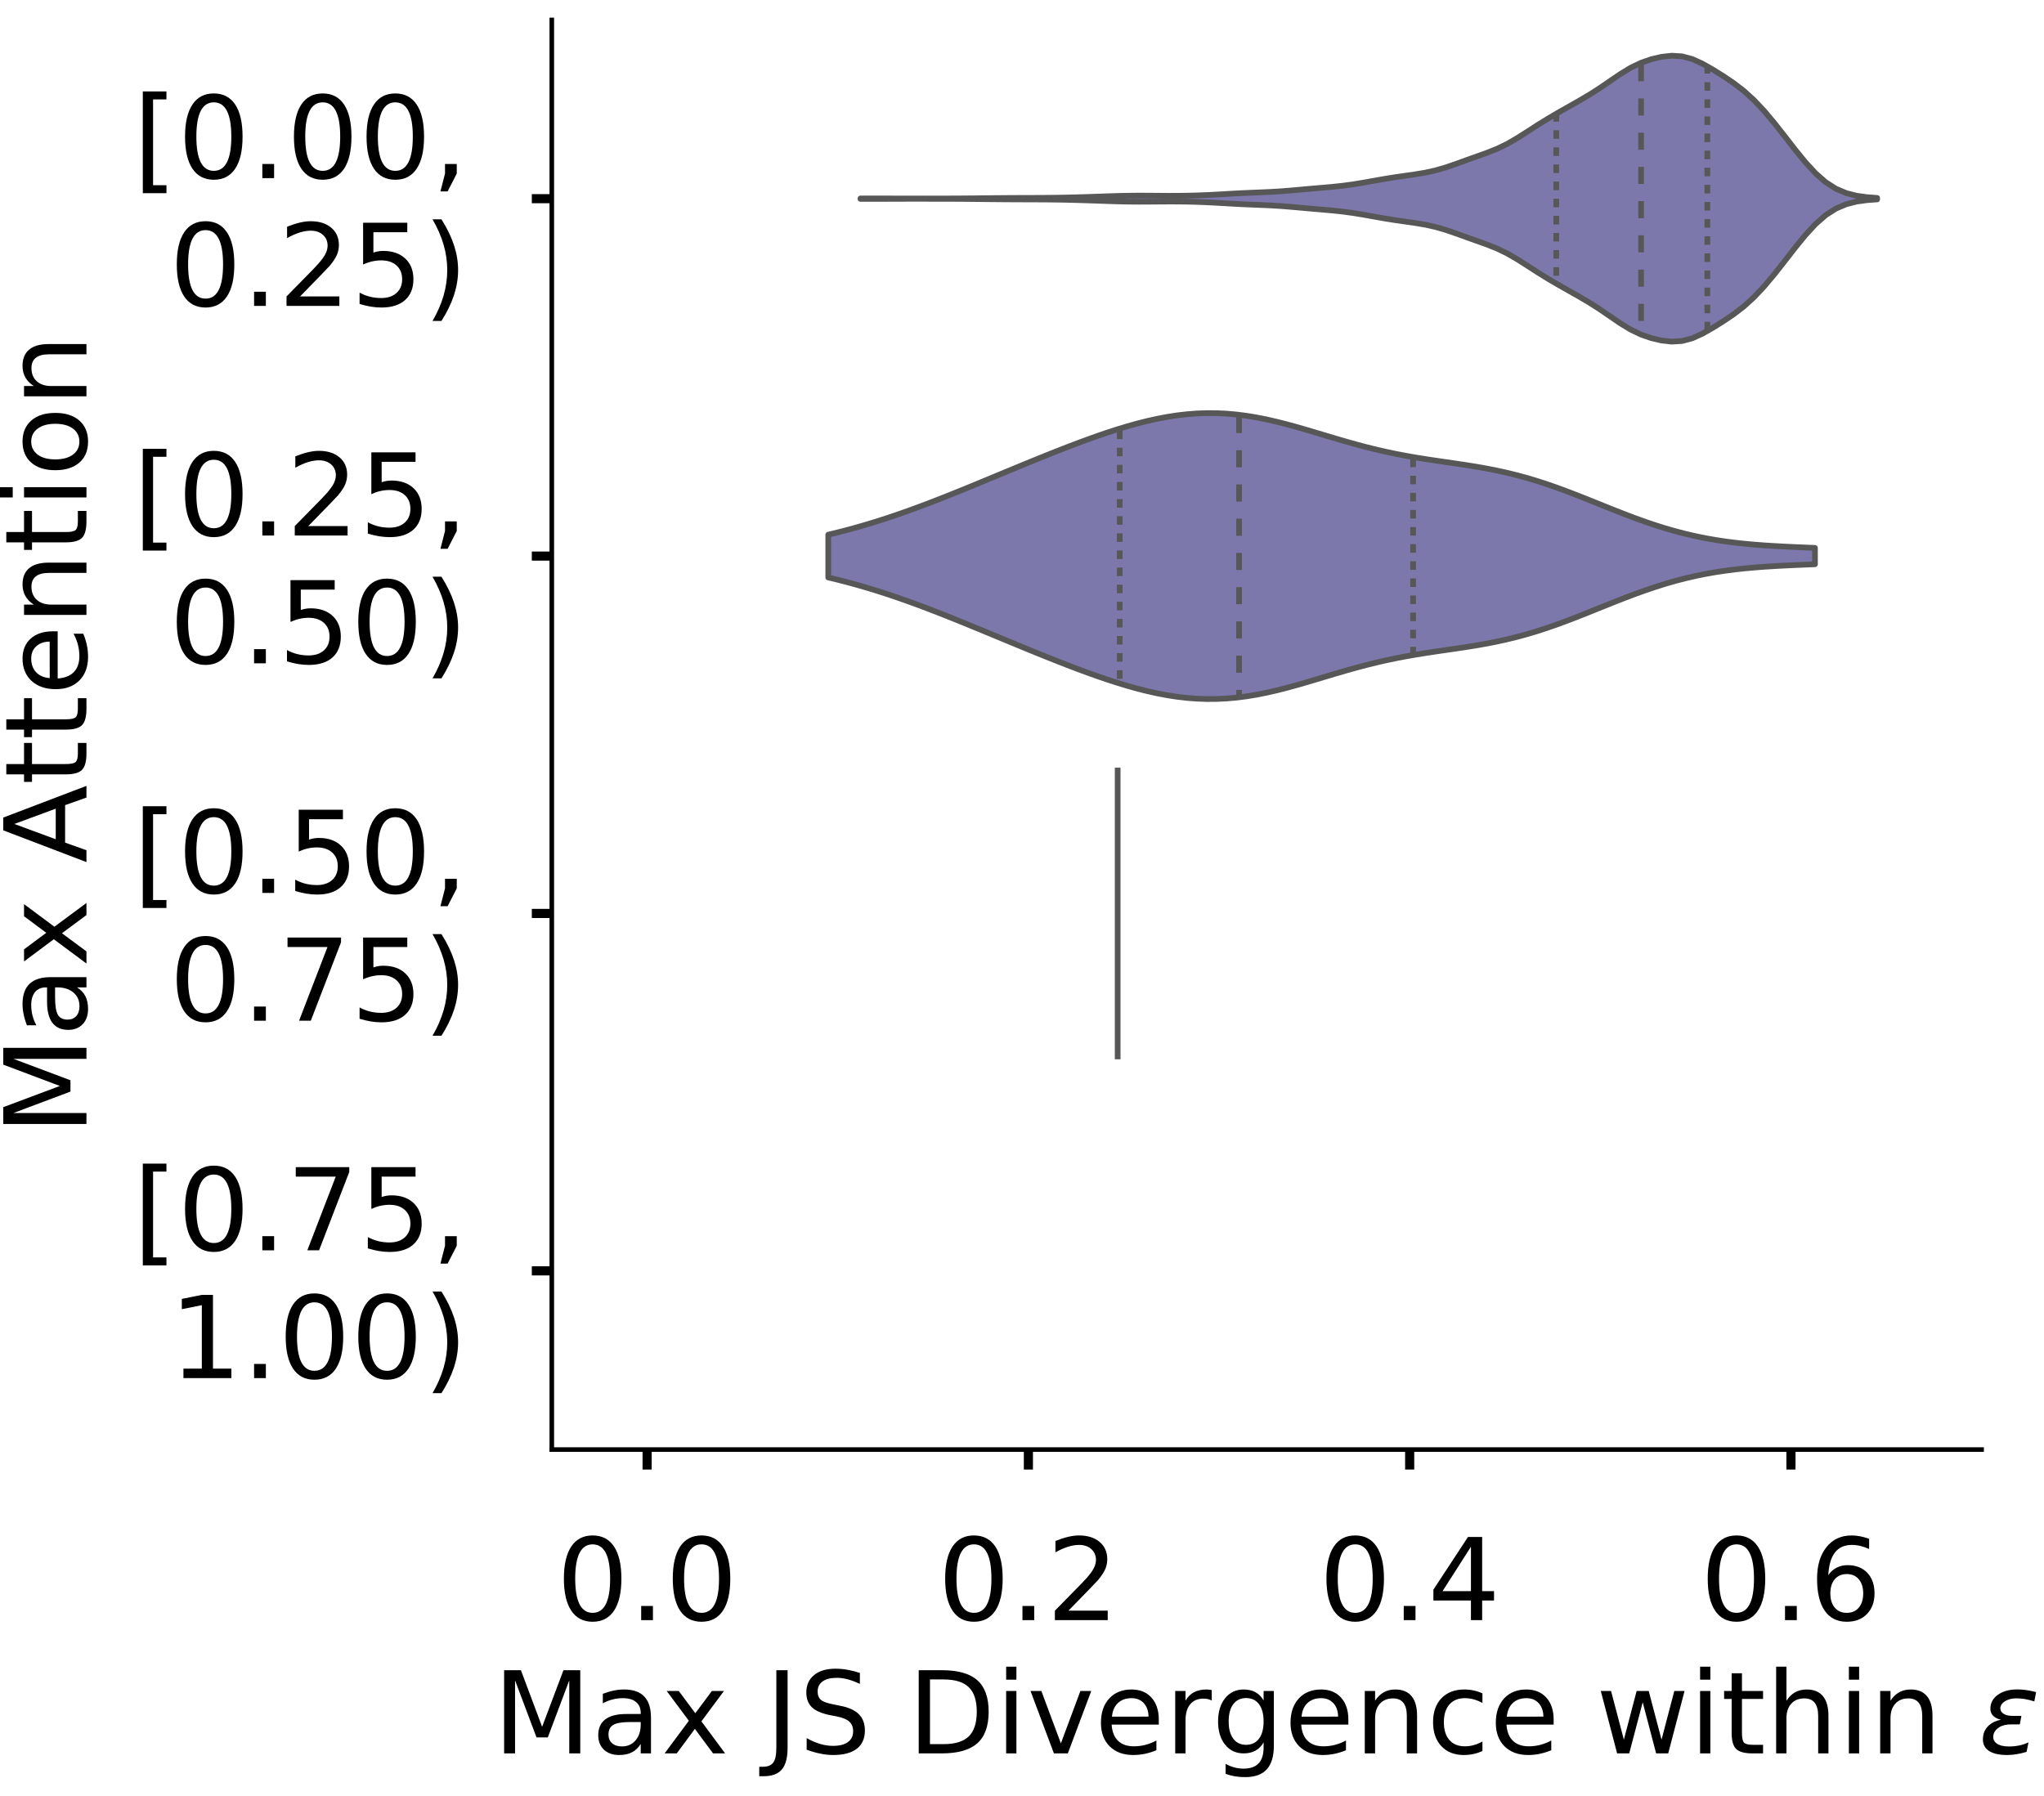 <?xml version="1.0" encoding="utf-8" standalone="no"?>
<!DOCTYPE svg PUBLIC "-//W3C//DTD SVG 1.1//EN"
  "http://www.w3.org/Graphics/SVG/1.1/DTD/svg11.dtd">
<!-- Created with matplotlib (https://matplotlib.org/) -->
<svg height="314.77pt" version="1.1" viewBox="0 0 358.206 314.77" width="358.206pt" xmlns="http://www.w3.org/2000/svg" xmlns:xlink="http://www.w3.org/1999/xlink">
 <defs>
  <style type="text/css">
*{stroke-linecap:butt;stroke-linejoin:round;}
  </style>
 </defs>
 <g id="figure_1">
  <g id="patch_1">
   <path d="M 0 314.77 
L 358.206 314.77 
L 358.206 0 
L 0 0 
z
" style="fill:#ffffff;"/>
  </g>
  <g id="axes_1">
   <g id="patch_2">
    <path d="M -265.23 254.07 
L -14.66 254.07 
L -14.66 3.5 
L -265.23 3.5 
z
" style="fill:#ffffff;"/>
   </g>
   <g id="patch_3">
    <path clip-path="url(#p9f59983fb3)" d="M -253.84 254.07 
L -248.146 254.07 
L -248.146 254.07 
L -253.84 254.07 
z
" style="fill:#7570b3;opacity:0.6;stroke:#000000;stroke-linejoin:miter;stroke-width:0.5;"/>
   </g>
   <g id="patch_4">
    <path clip-path="url(#p9f59983fb3)" d="M -248.146 254.07 
L -242.451 254.07 
L -242.451 254.07 
L -248.146 254.07 
z
" style="fill:#7570b3;opacity:0.6;stroke:#000000;stroke-linejoin:miter;stroke-width:0.5;"/>
   </g>
   <g id="patch_5">
    <path clip-path="url(#p9f59983fb3)" d="M -242.451 254.07 
L -236.756 254.07 
L -236.756 254.07 
L -242.451 254.07 
z
" style="fill:#7570b3;opacity:0.6;stroke:#000000;stroke-linejoin:miter;stroke-width:0.5;"/>
   </g>
   <g id="patch_6">
    <path clip-path="url(#p9f59983fb3)" d="M -236.756 254.07 
L -231.061 254.07 
L -231.061 254.07 
L -236.756 254.07 
z
" style="fill:#7570b3;opacity:0.6;stroke:#000000;stroke-linejoin:miter;stroke-width:0.5;"/>
   </g>
   <g id="patch_7">
    <path clip-path="url(#p9f59983fb3)" d="M -231.061 254.07 
L -225.367 254.07 
L -225.367 254.07 
L -231.061 254.07 
z
" style="fill:#7570b3;opacity:0.6;stroke:#000000;stroke-linejoin:miter;stroke-width:0.5;"/>
   </g>
   <g id="patch_8">
    <path clip-path="url(#p9f59983fb3)" d="M -225.367 254.07 
L -219.672 254.07 
L -219.672 253.686 
L -225.367 253.686 
z
" style="fill:#7570b3;opacity:0.6;stroke:#000000;stroke-linejoin:miter;stroke-width:0.5;"/>
   </g>
   <g id="patch_9">
    <path clip-path="url(#p9f59983fb3)" d="M -219.672 254.07 
L -213.977 254.07 
L -213.977 253.301 
L -219.672 253.301 
z
" style="fill:#7570b3;opacity:0.6;stroke:#000000;stroke-linejoin:miter;stroke-width:0.5;"/>
   </g>
   <g id="patch_10">
    <path clip-path="url(#p9f59983fb3)" d="M -213.977 254.07 
L -208.282 254.07 
L -208.282 254.07 
L -213.977 254.07 
z
" style="fill:#7570b3;opacity:0.6;stroke:#000000;stroke-linejoin:miter;stroke-width:0.5;"/>
   </g>
   <g id="patch_11">
    <path clip-path="url(#p9f59983fb3)" d="M -208.282 254.07 
L -202.588 254.07 
L -202.588 252.917 
L -208.282 252.917 
z
" style="fill:#7570b3;opacity:0.6;stroke:#000000;stroke-linejoin:miter;stroke-width:0.5;"/>
   </g>
   <g id="patch_12">
    <path clip-path="url(#p9f59983fb3)" d="M -202.588 254.07 
L -196.893 254.07 
L -196.893 253.301 
L -202.588 253.301 
z
" style="fill:#7570b3;opacity:0.6;stroke:#000000;stroke-linejoin:miter;stroke-width:0.5;"/>
   </g>
   <g id="patch_13">
    <path clip-path="url(#p9f59983fb3)" d="M -196.893 254.07 
L -191.198 254.07 
L -191.198 252.917 
L -196.893 252.917 
z
" style="fill:#7570b3;opacity:0.6;stroke:#000000;stroke-linejoin:miter;stroke-width:0.5;"/>
   </g>
   <g id="patch_14">
    <path clip-path="url(#p9f59983fb3)" d="M -191.198 254.07 
L -185.503 254.07 
L -185.503 251.764 
L -191.198 251.764 
z
" style="fill:#7570b3;opacity:0.6;stroke:#000000;stroke-linejoin:miter;stroke-width:0.5;"/>
   </g>
   <g id="patch_15">
    <path clip-path="url(#p9f59983fb3)" d="M -185.503 254.07 
L -179.808 254.07 
L -179.808 251.38 
L -185.503 251.38 
z
" style="fill:#7570b3;opacity:0.6;stroke:#000000;stroke-linejoin:miter;stroke-width:0.5;"/>
   </g>
   <g id="patch_16">
    <path clip-path="url(#p9f59983fb3)" d="M -179.808 254.07 
L -174.114 254.07 
L -174.114 250.611 
L -179.808 250.611 
z
" style="fill:#7570b3;opacity:0.6;stroke:#000000;stroke-linejoin:miter;stroke-width:0.5;"/>
   </g>
   <g id="patch_17">
    <path clip-path="url(#p9f59983fb3)" d="M -174.114 254.07 
L -168.419 254.07 
L -168.419 246 
L -174.114 246 
z
" style="fill:#7570b3;opacity:0.6;stroke:#000000;stroke-linejoin:miter;stroke-width:0.5;"/>
   </g>
   <g id="patch_18">
    <path clip-path="url(#p9f59983fb3)" d="M -168.419 254.07 
L -162.724 254.07 
L -162.724 249.074 
L -168.419 249.074 
z
" style="fill:#7570b3;opacity:0.6;stroke:#000000;stroke-linejoin:miter;stroke-width:0.5;"/>
   </g>
   <g id="patch_19">
    <path clip-path="url(#p9f59983fb3)" d="M -162.724 254.07 
L -157.029 254.07 
L -157.029 246.769 
L -162.724 246.769 
z
" style="fill:#7570b3;opacity:0.6;stroke:#000000;stroke-linejoin:miter;stroke-width:0.5;"/>
   </g>
   <g id="patch_20">
    <path clip-path="url(#p9f59983fb3)" d="M -157.029 254.07 
L -151.335 254.07 
L -151.335 243.31 
L -157.029 243.31 
z
" style="fill:#7570b3;opacity:0.6;stroke:#000000;stroke-linejoin:miter;stroke-width:0.5;"/>
   </g>
   <g id="patch_21">
    <path clip-path="url(#p9f59983fb3)" d="M -151.335 254.07 
L -145.64 254.07 
L -145.64 244.463 
L -151.335 244.463 
z
" style="fill:#7570b3;opacity:0.6;stroke:#000000;stroke-linejoin:miter;stroke-width:0.5;"/>
   </g>
   <g id="patch_22">
    <path clip-path="url(#p9f59983fb3)" d="M -145.64 254.07 
L -139.945 254.07 
L -139.945 237.546 
L -145.64 237.546 
z
" style="fill:#7570b3;opacity:0.6;stroke:#000000;stroke-linejoin:miter;stroke-width:0.5;"/>
   </g>
   <g id="patch_23">
    <path clip-path="url(#p9f59983fb3)" d="M -139.945 254.07 
L -134.25 254.07 
L -134.25 233.703 
L -139.945 233.703 
z
" style="fill:#7570b3;opacity:0.6;stroke:#000000;stroke-linejoin:miter;stroke-width:0.5;"/>
   </g>
   <g id="patch_24">
    <path clip-path="url(#p9f59983fb3)" d="M -134.25 254.07 
L -128.555 254.07 
L -128.555 227.555 
L -134.25 227.555 
z
" style="fill:#7570b3;opacity:0.6;stroke:#000000;stroke-linejoin:miter;stroke-width:0.5;"/>
   </g>
   <g id="patch_25">
    <path clip-path="url(#p9f59983fb3)" d="M -128.555 254.07 
L -122.861 254.07 
L -122.861 215.258 
L -128.555 215.258 
z
" style="fill:#7570b3;opacity:0.6;stroke:#000000;stroke-linejoin:miter;stroke-width:0.5;"/>
   </g>
   <g id="patch_26">
    <path clip-path="url(#p9f59983fb3)" d="M -122.861 254.07 
L -117.166 254.07 
L -117.166 214.105 
L -122.861 214.105 
z
" style="fill:#7570b3;opacity:0.6;stroke:#000000;stroke-linejoin:miter;stroke-width:0.5;"/>
   </g>
   <g id="patch_27">
    <path clip-path="url(#p9f59983fb3)" d="M -117.166 254.07 
L -111.471 254.07 
L -111.471 188.358 
L -117.166 188.358 
z
" style="fill:#7570b3;opacity:0.6;stroke:#000000;stroke-linejoin:miter;stroke-width:0.5;"/>
   </g>
   <g id="patch_28">
    <path clip-path="url(#p9f59983fb3)" d="M -111.471 254.07 
L -105.776 254.07 
L -105.776 174.524 
L -111.471 174.524 
z
" style="fill:#7570b3;opacity:0.6;stroke:#000000;stroke-linejoin:miter;stroke-width:0.5;"/>
   </g>
   <g id="patch_29">
    <path clip-path="url(#p9f59983fb3)" d="M -105.776 254.07 
L -100.082 254.07 
L -100.082 130.716 
L -105.776 130.716 
z
" style="fill:#7570b3;opacity:0.6;stroke:#000000;stroke-linejoin:miter;stroke-width:0.5;"/>
   </g>
   <g id="patch_30">
    <path clip-path="url(#p9f59983fb3)" d="M -100.082 254.07 
L -94.387 254.07 
L -94.387 105.354 
L -100.082 105.354 
z
" style="fill:#7570b3;opacity:0.6;stroke:#000000;stroke-linejoin:miter;stroke-width:0.5;"/>
   </g>
   <g id="patch_31">
    <path clip-path="url(#p9f59983fb3)" d="M -94.387 254.07 
L -88.692 254.07 
L -88.692 81.144 
L -94.387 81.144 
z
" style="fill:#7570b3;opacity:0.6;stroke:#000000;stroke-linejoin:miter;stroke-width:0.5;"/>
   </g>
   <g id="patch_32">
    <path clip-path="url(#p9f59983fb3)" d="M -88.692 254.07 
L -82.997 254.07 
L -82.997 26.576 
L -88.692 26.576 
z
" style="fill:#7570b3;opacity:0.6;stroke:#000000;stroke-linejoin:miter;stroke-width:0.5;"/>
   </g>
   <g id="patch_33">
    <path clip-path="url(#p9f59983fb3)" d="M -82.997 254.07 
L -77.302 254.07 
L -77.302 15.432 
L -82.997 15.432 
z
" style="fill:#7570b3;opacity:0.6;stroke:#000000;stroke-linejoin:miter;stroke-width:0.5;"/>
   </g>
   <g id="patch_34">
    <path clip-path="url(#p9f59983fb3)" d="M -77.302 254.07 
L -71.608 254.07 
L -71.608 16.969 
L -77.302 16.969 
z
" style="fill:#7570b3;opacity:0.6;stroke:#000000;stroke-linejoin:miter;stroke-width:0.5;"/>
   </g>
   <g id="patch_35">
    <path clip-path="url(#p9f59983fb3)" d="M -71.608 254.07 
L -65.913 254.07 
L -65.913 55.397 
L -71.608 55.397 
z
" style="fill:#7570b3;opacity:0.6;stroke:#000000;stroke-linejoin:miter;stroke-width:0.5;"/>
   </g>
   <g id="patch_36">
    <path clip-path="url(#p9f59983fb3)" d="M -65.913 254.07 
L -60.218 254.07 
L -60.218 104.969 
L -65.913 104.969 
z
" style="fill:#7570b3;opacity:0.6;stroke:#000000;stroke-linejoin:miter;stroke-width:0.5;"/>
   </g>
   <g id="patch_37">
    <path clip-path="url(#p9f59983fb3)" d="M -60.218 254.07 
L -54.523 254.07 
L -54.523 180.288 
L -60.218 180.288 
z
" style="fill:#7570b3;opacity:0.6;stroke:#000000;stroke-linejoin:miter;stroke-width:0.5;"/>
   </g>
   <g id="patch_38">
    <path clip-path="url(#p9f59983fb3)" d="M -54.523 254.07 
L -48.829 254.07 
L -48.829 244.079 
L -54.523 244.079 
z
" style="fill:#7570b3;opacity:0.6;stroke:#000000;stroke-linejoin:miter;stroke-width:0.5;"/>
   </g>
   <g id="patch_39">
    <path clip-path="url(#p9f59983fb3)" d="M -48.829 254.07 
L -43.134 254.07 
L -43.134 253.301 
L -48.829 253.301 
z
" style="fill:#7570b3;opacity:0.6;stroke:#000000;stroke-linejoin:miter;stroke-width:0.5;"/>
   </g>
   <g id="patch_40">
    <path clip-path="url(#p9f59983fb3)" d="M -43.134 254.07 
L -37.439 254.07 
L -37.439 254.07 
L -43.134 254.07 
z
" style="fill:#7570b3;opacity:0.6;stroke:#000000;stroke-linejoin:miter;stroke-width:0.5;"/>
   </g>
   <g id="patch_41">
    <path clip-path="url(#p9f59983fb3)" d="M -37.439 254.07 
L -31.744 254.07 
L -31.744 254.07 
L -37.439 254.07 
z
" style="fill:#7570b3;opacity:0.6;stroke:#000000;stroke-linejoin:miter;stroke-width:0.5;"/>
   </g>
   <g id="patch_42">
    <path clip-path="url(#p9f59983fb3)" d="M -31.744 254.07 
L -26.05 254.07 
L -26.05 254.07 
L -31.744 254.07 
z
" style="fill:#7570b3;opacity:0.6;stroke:#000000;stroke-linejoin:miter;stroke-width:0.5;"/>
   </g>
   <g id="matplotlib.axis_1">
    <g id="xtick_1">
     <g id="line2d_1">
      <defs>
       <path d="M 0 0 
L 0 3.5 
" id="mc7b56277b5" style="stroke:#000000;stroke-width:1.6;"/>
      </defs>
      <g/>
     </g>
     <g id="text_1">
      <!-- 0.0 -->
      <defs>
       <path d="M 31.781 66.406 
Q 24.172 66.406 20.328 58.906 
Q 16.5 51.422 16.5 36.375 
Q 16.5 21.391 20.328 13.891 
Q 24.172 6.391 31.781 6.391 
Q 39.453 6.391 43.281 13.891 
Q 47.125 21.391 47.125 36.375 
Q 47.125 51.422 43.281 58.906 
Q 39.453 66.406 31.781 66.406 
z
M 31.781 74.219 
Q 44.047 74.219 50.516 64.516 
Q 56.984 54.828 56.984 36.375 
Q 56.984 17.969 50.516 8.266 
Q 44.047 -1.422 31.781 -1.422 
Q 19.531 -1.422 13.062 8.266 
Q 6.594 17.969 6.594 36.375 
Q 6.594 54.828 13.062 64.516 
Q 19.531 74.219 31.781 74.219 
z
" id="DejaVuSans-48"/>
       <path d="M 10.688 12.406 
L 21 12.406 
L 21 0 
L 10.688 0 
z
" id="DejaVuSans-46"/>
      </defs>
      <g transform="translate(-269.744 283.967)scale(0.2 -0.2)">
       <use xlink:href="#DejaVuSans-48"/>
       <use x="63.623" xlink:href="#DejaVuSans-46"/>
       <use x="95.41" xlink:href="#DejaVuSans-48"/>
      </g>
     </g>
    </g>
    <g id="xtick_2">
     <g id="line2d_2">
      <g/>
     </g>
     <g id="text_2">
      <!-- 0.2 -->
      <defs>
       <path d="M 19.188 8.297 
L 53.609 8.297 
L 53.609 0 
L 7.328 0 
L 7.328 8.297 
Q 12.938 14.109 22.625 23.891 
Q 32.328 33.688 34.812 36.531 
Q 39.547 41.844 41.422 45.531 
Q 43.312 49.219 43.312 52.781 
Q 43.312 58.594 39.234 62.25 
Q 35.156 65.922 28.609 65.922 
Q 23.969 65.922 18.812 64.312 
Q 13.672 62.703 7.812 59.422 
L 7.812 69.391 
Q 13.766 71.781 18.938 73 
Q 24.125 74.219 28.422 74.219 
Q 39.75 74.219 46.484 68.547 
Q 53.219 62.891 53.219 53.422 
Q 53.219 48.922 51.531 44.891 
Q 49.859 40.875 45.406 35.406 
Q 44.188 33.984 37.641 27.219 
Q 31.109 20.453 19.188 8.297 
z
" id="DejaVuSans-50"/>
      </defs>
      <g transform="translate(-204.66 283.967)scale(0.2 -0.2)">
       <use xlink:href="#DejaVuSans-48"/>
       <use x="63.623" xlink:href="#DejaVuSans-46"/>
       <use x="95.41" xlink:href="#DejaVuSans-50"/>
      </g>
     </g>
    </g>
    <g id="xtick_3">
     <g id="line2d_3">
      <g/>
     </g>
     <g id="text_3">
      <!-- 0.4 -->
      <defs>
       <path d="M 37.797 64.312 
L 12.891 25.391 
L 37.797 25.391 
z
M 35.203 72.906 
L 47.609 72.906 
L 47.609 25.391 
L 58.016 25.391 
L 58.016 17.188 
L 47.609 17.188 
L 47.609 0 
L 37.797 0 
L 37.797 17.188 
L 4.891 17.188 
L 4.891 26.703 
z
" id="DejaVuSans-52"/>
      </defs>
      <g transform="translate(-139.577 283.967)scale(0.2 -0.2)">
       <use xlink:href="#DejaVuSans-48"/>
       <use x="63.623" xlink:href="#DejaVuSans-46"/>
       <use x="95.41" xlink:href="#DejaVuSans-52"/>
      </g>
     </g>
    </g>
    <g id="xtick_4">
     <g id="line2d_4">
      <g/>
     </g>
     <g id="text_4">
      <!-- 0.6 -->
      <defs>
       <path d="M 33.016 40.375 
Q 26.375 40.375 22.484 35.828 
Q 18.609 31.297 18.609 23.391 
Q 18.609 15.531 22.484 10.953 
Q 26.375 6.391 33.016 6.391 
Q 39.656 6.391 43.531 10.953 
Q 47.406 15.531 47.406 23.391 
Q 47.406 31.297 43.531 35.828 
Q 39.656 40.375 33.016 40.375 
z
M 52.594 71.297 
L 52.594 62.312 
Q 48.875 64.062 45.094 64.984 
Q 41.312 65.922 37.594 65.922 
Q 27.828 65.922 22.672 59.328 
Q 17.531 52.734 16.797 39.406 
Q 19.672 43.656 24.016 45.922 
Q 28.375 48.188 33.594 48.188 
Q 44.578 48.188 50.953 41.516 
Q 57.328 34.859 57.328 23.391 
Q 57.328 12.156 50.688 5.359 
Q 44.047 -1.422 33.016 -1.422 
Q 20.359 -1.422 13.672 8.266 
Q 6.984 17.969 6.984 36.375 
Q 6.984 53.656 15.188 63.938 
Q 23.391 74.219 37.203 74.219 
Q 40.922 74.219 44.703 73.484 
Q 48.484 72.75 52.594 71.297 
z
" id="DejaVuSans-54"/>
      </defs>
      <g transform="translate(-74.494 283.967)scale(0.2 -0.2)">
       <use xlink:href="#DejaVuSans-48"/>
       <use x="63.623" xlink:href="#DejaVuSans-46"/>
       <use x="95.41" xlink:href="#DejaVuSans-54"/>
      </g>
     </g>
    </g>
    <g id="text_5">
     <!--   -->
     <defs>
      <path id="DejaVuSans-32"/>
     </defs>
     <g transform="translate(-143.123 307.323)scale(0.2 -0.2)">
      <use xlink:href="#DejaVuSans-32"/>
     </g>
    </g>
   </g>
   <g id="matplotlib.axis_2">
    <g id="ytick_1">
     <g id="line2d_5">
      <defs>
       <path d="M 0 0 
L -3.5 0 
" id="mb6e042490d" style="stroke:#000000;stroke-width:1.6;"/>
      </defs>
      <g/>
     </g>
     <g id="text_6">
      <!-- 0.000 -->
      <g transform="translate(-337.186 261.668)scale(0.2 -0.2)">
       <use xlink:href="#DejaVuSans-48"/>
       <use x="63.623" xlink:href="#DejaVuSans-46"/>
       <use x="95.41" xlink:href="#DejaVuSans-48"/>
       <use x="159.033" xlink:href="#DejaVuSans-48"/>
       <use x="222.656" xlink:href="#DejaVuSans-48"/>
      </g>
     </g>
    </g>
    <g id="ytick_2">
     <g id="line2d_6">
      <g/>
     </g>
     <g id="text_7">
      <!-- 0.025 -->
      <defs>
       <path d="M 10.797 72.906 
L 49.516 72.906 
L 49.516 64.594 
L 19.828 64.594 
L 19.828 46.734 
Q 21.969 47.469 24.109 47.828 
Q 26.266 48.188 28.422 48.188 
Q 40.625 48.188 47.75 41.5 
Q 54.891 34.812 54.891 23.391 
Q 54.891 11.625 47.562 5.094 
Q 40.234 -1.422 26.906 -1.422 
Q 22.312 -1.422 17.547 -0.641 
Q 12.797 0.141 7.719 1.703 
L 7.719 11.625 
Q 12.109 9.234 16.797 8.062 
Q 21.484 6.891 26.703 6.891 
Q 35.156 6.891 40.078 11.328 
Q 45.016 15.766 45.016 23.391 
Q 45.016 31 40.078 35.438 
Q 35.156 39.891 26.703 39.891 
Q 22.75 39.891 18.812 39.016 
Q 14.891 38.141 10.797 36.281 
z
" id="DejaVuSans-53"/>
      </defs>
      <g transform="translate(-337.186 213.633)scale(0.2 -0.2)">
       <use xlink:href="#DejaVuSans-48"/>
       <use x="63.623" xlink:href="#DejaVuSans-46"/>
       <use x="95.41" xlink:href="#DejaVuSans-48"/>
       <use x="159.033" xlink:href="#DejaVuSans-50"/>
       <use x="222.656" xlink:href="#DejaVuSans-53"/>
      </g>
     </g>
    </g>
    <g id="ytick_3">
     <g id="line2d_7">
      <g/>
     </g>
     <g id="text_8">
      <!-- 0.050 -->
      <g transform="translate(-337.186 165.598)scale(0.2 -0.2)">
       <use xlink:href="#DejaVuSans-48"/>
       <use x="63.623" xlink:href="#DejaVuSans-46"/>
       <use x="95.41" xlink:href="#DejaVuSans-48"/>
       <use x="159.033" xlink:href="#DejaVuSans-53"/>
       <use x="222.656" xlink:href="#DejaVuSans-48"/>
      </g>
     </g>
    </g>
    <g id="ytick_4">
     <g id="line2d_8">
      <g/>
     </g>
     <g id="text_9">
      <!-- 0.075 -->
      <defs>
       <path d="M 8.203 72.906 
L 55.078 72.906 
L 55.078 68.703 
L 28.609 0 
L 18.312 0 
L 43.219 64.594 
L 8.203 64.594 
z
" id="DejaVuSans-55"/>
      </defs>
      <g transform="translate(-337.186 117.563)scale(0.2 -0.2)">
       <use xlink:href="#DejaVuSans-48"/>
       <use x="63.623" xlink:href="#DejaVuSans-46"/>
       <use x="95.41" xlink:href="#DejaVuSans-48"/>
       <use x="159.033" xlink:href="#DejaVuSans-55"/>
       <use x="222.656" xlink:href="#DejaVuSans-53"/>
      </g>
     </g>
    </g>
    <g id="ytick_5">
     <g id="line2d_9">
      <g/>
     </g>
     <g id="text_10">
      <!-- 0.100 -->
      <defs>
       <path d="M 12.406 8.297 
L 28.516 8.297 
L 28.516 63.922 
L 10.984 60.406 
L 10.984 69.391 
L 28.422 72.906 
L 38.281 72.906 
L 38.281 8.297 
L 54.391 8.297 
L 54.391 0 
L 12.406 0 
z
" id="DejaVuSans-49"/>
      </defs>
      <g transform="translate(-337.186 69.528)scale(0.2 -0.2)">
       <use xlink:href="#DejaVuSans-48"/>
       <use x="63.623" xlink:href="#DejaVuSans-46"/>
       <use x="95.41" xlink:href="#DejaVuSans-49"/>
       <use x="159.033" xlink:href="#DejaVuSans-48"/>
       <use x="222.656" xlink:href="#DejaVuSans-48"/>
      </g>
     </g>
    </g>
    <g id="ytick_6">
     <g id="line2d_10">
      <g/>
     </g>
     <g id="text_11">
      <!-- 0.125 -->
      <g transform="translate(-337.186 21.493)scale(0.2 -0.2)">
       <use xlink:href="#DejaVuSans-48"/>
       <use x="63.623" xlink:href="#DejaVuSans-46"/>
       <use x="95.41" xlink:href="#DejaVuSans-49"/>
       <use x="159.033" xlink:href="#DejaVuSans-50"/>
       <use x="222.656" xlink:href="#DejaVuSans-53"/>
      </g>
     </g>
    </g>
    <g id="text_12">
     <!--   -->
     <g transform="translate(-344.846 131.582)rotate(-90)scale(0.176 -0.176)">
      <use xlink:href="#DejaVuSans-32"/>
     </g>
    </g>
   </g>
   <g id="patch_43">
    <path style="fill:none;stroke:#000000;stroke-linecap:square;stroke-linejoin:miter;stroke-width:0.8;"/>
   </g>
   <g id="patch_44">
    <path style="fill:none;stroke:#000000;stroke-linecap:square;stroke-linejoin:miter;stroke-width:0.8;"/>
   </g>
  </g>
  <g id="axes_2">
   <g id="patch_45">
    <path d="M 96.7 254.07 
L 347.27 254.07 
L 347.27 3.5 
L 96.7 3.5 
z
" style="fill:#ffffff;"/>
   </g>
   <g id="PolyCollection_1">
    <defs>
     <path d="M 150.798 -279.909 
L 150.798 -279.989 
L 152.597 -279.992 
L 154.397 -279.989 
L 156.197 -279.983 
L 157.996 -279.977 
L 159.796 -279.974 
L 161.596 -279.974 
L 163.395 -279.976 
L 165.195 -279.979 
L 166.995 -279.984 
L 168.794 -279.994 
L 170.594 -280.01 
L 172.394 -280.03 
L 174.193 -280.05 
L 175.993 -280.065 
L 177.793 -280.076 
L 179.592 -280.082 
L 181.392 -280.088 
L 183.192 -280.097 
L 184.991 -280.115 
L 186.791 -280.146 
L 188.591 -280.189 
L 190.39 -280.244 
L 192.19 -280.305 
L 193.99 -280.368 
L 195.789 -280.425 
L 197.589 -280.465 
L 199.389 -280.482 
L 201.188 -280.478 
L 202.988 -280.462 
L 204.788 -280.45 
L 206.587 -280.454 
L 208.387 -280.481 
L 210.187 -280.532 
L 211.986 -280.608 
L 213.786 -280.703 
L 215.586 -280.808 
L 217.385 -280.906 
L 219.185 -280.988 
L 220.985 -281.058 
L 222.784 -281.14 
L 224.584 -281.251 
L 226.384 -281.395 
L 228.183 -281.557 
L 229.983 -281.717 
L 231.783 -281.87 
L 233.582 -282.03 
L 235.382 -282.223 
L 237.182 -282.469 
L 238.981 -282.765 
L 240.781 -283.087 
L 242.581 -283.404 
L 244.38 -283.694 
L 246.18 -283.955 
L 247.98 -284.21 
L 249.779 -284.509 
L 251.579 -284.907 
L 253.379 -285.429 
L 255.178 -286.047 
L 256.978 -286.7 
L 258.778 -287.341 
L 260.577 -287.983 
L 262.377 -288.701 
L 264.177 -289.574 
L 265.976 -290.619 
L 267.776 -291.769 
L 269.576 -292.928 
L 271.375 -294.037 
L 273.175 -295.09 
L 274.975 -296.109 
L 276.774 -297.129 
L 278.574 -298.193 
L 280.374 -299.344 
L 282.173 -300.576 
L 283.973 -301.803 
L 285.773 -302.894 
L 287.572 -303.758 
L 289.372 -304.387 
L 291.172 -304.808 
L 292.971 -305.006 
L 294.771 -304.898 
L 296.571 -304.418 
L 298.37 -303.602 
L 300.17 -302.576 
L 301.97 -301.454 
L 303.769 -300.243 
L 305.569 -298.864 
L 307.369 -297.229 
L 309.168 -295.316 
L 310.968 -293.171 
L 312.768 -290.886 
L 314.567 -288.569 
L 316.367 -286.357 
L 318.167 -284.402 
L 319.966 -282.824 
L 321.766 -281.674 
L 323.566 -280.916 
L 325.365 -280.461 
L 327.165 -280.209 
L 328.965 -280.078 
L 328.965 -279.82 
L 328.965 -279.82 
L 327.165 -279.689 
L 325.365 -279.437 
L 323.566 -278.982 
L 321.766 -278.223 
L 319.966 -277.073 
L 318.167 -275.496 
L 316.367 -273.54 
L 314.567 -271.329 
L 312.768 -269.012 
L 310.968 -266.726 
L 309.168 -264.582 
L 307.369 -262.668 
L 305.569 -261.033 
L 303.769 -259.654 
L 301.97 -258.444 
L 300.17 -257.321 
L 298.37 -256.296 
L 296.571 -255.48 
L 294.771 -255 
L 292.971 -254.892 
L 291.172 -255.089 
L 289.372 -255.511 
L 287.572 -256.139 
L 285.773 -257.003 
L 283.973 -258.095 
L 282.173 -259.322 
L 280.374 -260.553 
L 278.574 -261.705 
L 276.774 -262.769 
L 274.975 -263.788 
L 273.175 -264.808 
L 271.375 -265.861 
L 269.576 -266.969 
L 267.776 -268.128 
L 265.976 -269.278 
L 264.177 -270.323 
L 262.377 -271.197 
L 260.577 -271.915 
L 258.778 -272.557 
L 256.978 -273.198 
L 255.178 -273.85 
L 253.379 -274.468 
L 251.579 -274.99 
L 249.779 -275.389 
L 247.98 -275.688 
L 246.18 -275.943 
L 244.38 -276.203 
L 242.581 -276.493 
L 240.781 -276.81 
L 238.981 -277.133 
L 237.182 -277.429 
L 235.382 -277.674 
L 233.582 -277.868 
L 231.783 -278.028 
L 229.983 -278.181 
L 228.183 -278.341 
L 226.384 -278.502 
L 224.584 -278.647 
L 222.784 -278.758 
L 220.985 -278.839 
L 219.185 -278.91 
L 217.385 -278.991 
L 215.586 -279.09 
L 213.786 -279.194 
L 211.986 -279.29 
L 210.187 -279.365 
L 208.387 -279.416 
L 206.587 -279.443 
L 204.788 -279.447 
L 202.988 -279.435 
L 201.188 -279.42 
L 199.389 -279.415 
L 197.589 -279.432 
L 195.789 -279.472 
L 193.99 -279.529 
L 192.19 -279.593 
L 190.39 -279.654 
L 188.591 -279.708 
L 186.791 -279.752 
L 184.991 -279.783 
L 183.192 -279.801 
L 181.392 -279.81 
L 179.592 -279.816 
L 177.793 -279.822 
L 175.993 -279.832 
L 174.193 -279.848 
L 172.394 -279.867 
L 170.594 -279.888 
L 168.794 -279.904 
L 166.995 -279.914 
L 165.195 -279.918 
L 163.395 -279.921 
L 161.596 -279.923 
L 159.796 -279.924 
L 157.996 -279.921 
L 156.197 -279.915 
L 154.397 -279.908 
L 152.597 -279.906 
L 150.798 -279.909 
z
" id="m8a30800f34" style="stroke:#575757;"/>
    </defs>
    <g clip-path="url(#pb62e966f48)">
     <use style="fill:#7c78ab;stroke:#575757;" x="0" xlink:href="#m8a30800f34" y="314.77"/>
    </g>
   </g>
   <g id="PolyCollection_2">
    <defs>
     <path d="M 145.15 -213.557 
L 145.15 -221.055 
L 146.897 -221.477 
L 148.643 -221.928 
L 150.39 -222.409 
L 152.137 -222.918 
L 153.883 -223.456 
L 155.63 -224.021 
L 157.377 -224.611 
L 159.123 -225.226 
L 160.87 -225.863 
L 162.617 -226.519 
L 164.363 -227.193 
L 166.11 -227.882 
L 167.856 -228.583 
L 169.603 -229.294 
L 171.35 -230.012 
L 173.096 -230.734 
L 174.843 -231.459 
L 176.59 -232.184 
L 178.336 -232.907 
L 180.083 -233.626 
L 181.83 -234.339 
L 183.576 -235.043 
L 185.323 -235.738 
L 187.069 -236.419 
L 188.816 -237.085 
L 190.563 -237.731 
L 192.309 -238.355 
L 194.056 -238.952 
L 195.803 -239.518 
L 197.549 -240.047 
L 199.296 -240.535 
L 201.042 -240.976 
L 202.789 -241.365 
L 204.536 -241.697 
L 206.282 -241.966 
L 208.029 -242.169 
L 209.776 -242.302 
L 211.522 -242.363 
L 213.269 -242.351 
L 215.016 -242.266 
L 216.762 -242.109 
L 218.509 -241.883 
L 220.255 -241.593 
L 222.002 -241.245 
L 223.749 -240.845 
L 225.495 -240.402 
L 227.242 -239.924 
L 228.989 -239.42 
L 230.735 -238.902 
L 232.482 -238.377 
L 234.228 -237.856 
L 235.975 -237.348 
L 237.722 -236.859 
L 239.468 -236.397 
L 241.215 -235.965 
L 242.962 -235.566 
L 244.708 -235.201 
L 246.455 -234.868 
L 248.202 -234.565 
L 249.948 -234.285 
L 251.695 -234.023 
L 253.441 -233.769 
L 255.188 -233.515 
L 256.935 -233.253 
L 258.681 -232.973 
L 260.428 -232.666 
L 262.175 -232.325 
L 263.921 -231.945 
L 265.668 -231.52 
L 267.415 -231.049 
L 269.161 -230.532 
L 270.908 -229.97 
L 272.654 -229.366 
L 274.401 -228.727 
L 276.148 -228.058 
L 277.894 -227.369 
L 279.641 -226.668 
L 281.388 -225.964 
L 283.134 -225.267 
L 284.881 -224.584 
L 286.627 -223.926 
L 288.374 -223.298 
L 290.121 -222.708 
L 291.867 -222.16 
L 293.614 -221.659 
L 295.361 -221.205 
L 297.107 -220.801 
L 298.854 -220.445 
L 300.601 -220.136 
L 302.347 -219.871 
L 304.094 -219.647 
L 305.84 -219.458 
L 307.587 -219.301 
L 309.334 -219.17 
L 311.08 -219.061 
L 312.827 -218.967 
L 314.574 -218.885 
L 316.32 -218.811 
L 318.067 -218.741 
L 318.067 -215.871 
L 318.067 -215.871 
L 316.32 -215.801 
L 314.574 -215.727 
L 312.827 -215.645 
L 311.08 -215.552 
L 309.334 -215.442 
L 307.587 -215.311 
L 305.84 -215.154 
L 304.094 -214.966 
L 302.347 -214.741 
L 300.601 -214.476 
L 298.854 -214.168 
L 297.107 -213.812 
L 295.361 -213.407 
L 293.614 -212.954 
L 291.867 -212.452 
L 290.121 -211.904 
L 288.374 -211.314 
L 286.627 -210.687 
L 284.881 -210.028 
L 283.134 -209.346 
L 281.388 -208.648 
L 279.641 -207.944 
L 277.894 -207.243 
L 276.148 -206.554 
L 274.401 -205.886 
L 272.654 -205.247 
L 270.908 -204.643 
L 269.161 -204.081 
L 267.415 -203.563 
L 265.668 -203.092 
L 263.921 -202.668 
L 262.175 -202.287 
L 260.428 -201.947 
L 258.681 -201.64 
L 256.935 -201.359 
L 255.188 -201.097 
L 253.441 -200.844 
L 251.695 -200.59 
L 249.948 -200.327 
L 248.202 -200.048 
L 246.455 -199.744 
L 244.708 -199.412 
L 242.962 -199.047 
L 241.215 -198.648 
L 239.468 -198.216 
L 237.722 -197.753 
L 235.975 -197.265 
L 234.228 -196.756 
L 232.482 -196.235 
L 230.735 -195.711 
L 228.989 -195.192 
L 227.242 -194.689 
L 225.495 -194.211 
L 223.749 -193.767 
L 222.002 -193.367 
L 220.255 -193.019 
L 218.509 -192.729 
L 216.762 -192.504 
L 215.016 -192.347 
L 213.269 -192.261 
L 211.522 -192.249 
L 209.776 -192.31 
L 208.029 -192.443 
L 206.282 -192.646 
L 204.536 -192.916 
L 202.789 -193.247 
L 201.042 -193.636 
L 199.296 -194.077 
L 197.549 -194.565 
L 195.803 -195.095 
L 194.056 -195.661 
L 192.309 -196.258 
L 190.563 -196.881 
L 188.816 -197.528 
L 187.069 -198.193 
L 185.323 -198.875 
L 183.576 -199.569 
L 181.83 -200.274 
L 180.083 -200.987 
L 178.336 -201.706 
L 176.59 -202.429 
L 174.843 -203.154 
L 173.096 -203.878 
L 171.35 -204.601 
L 169.603 -205.319 
L 167.856 -206.03 
L 166.11 -206.731 
L 164.363 -207.419 
L 162.617 -208.093 
L 160.87 -208.75 
L 159.123 -209.387 
L 157.377 -210.001 
L 155.63 -210.592 
L 153.883 -211.157 
L 152.137 -211.694 
L 150.39 -212.204 
L 148.643 -212.684 
L 146.897 -213.135 
L 145.15 -213.557 
z
" id="m49f9864214" style="stroke:#575757;"/>
    </defs>
    <g clip-path="url(#pb62e966f48)">
     <use style="fill:#7c78ab;stroke:#575757;" x="0" xlink:href="#m49f9864214" y="314.77"/>
    </g>
   </g>
   <g id="patch_46">
    <path clip-path="url(#pb62e966f48)" d="M 113.405 34.821 
L 113.405 34.821 
L 113.405 34.821 
L 113.405 34.821 
z
" style="fill:#7c78ab;stroke:#575757;stroke-linejoin:miter;stroke-width:0.5;"/>
   </g>
   <g id="matplotlib.axis_3">
    <g id="xtick_5">
     <g id="line2d_11">
      <g>
       <use style="stroke:#000000;stroke-width:1.6;" x="113.405" xlink:href="#mc7b56277b5" y="254.07"/>
      </g>
     </g>
     <g id="text_13">
      <!-- 0.0 -->
      <g transform="translate(97.502 283.967)scale(0.2 -0.2)">
       <use xlink:href="#DejaVuSans-48"/>
       <use x="63.623" xlink:href="#DejaVuSans-46"/>
       <use x="95.41" xlink:href="#DejaVuSans-48"/>
      </g>
     </g>
    </g>
    <g id="xtick_6">
     <g id="line2d_12">
      <g>
       <use style="stroke:#000000;stroke-width:1.6;" x="180.223" xlink:href="#mc7b56277b5" y="254.07"/>
      </g>
     </g>
     <g id="text_14">
      <!-- 0.2 -->
      <g transform="translate(164.32 283.967)scale(0.2 -0.2)">
       <use xlink:href="#DejaVuSans-48"/>
       <use x="63.623" xlink:href="#DejaVuSans-46"/>
       <use x="95.41" xlink:href="#DejaVuSans-50"/>
      </g>
     </g>
    </g>
    <g id="xtick_7">
     <g id="line2d_13">
      <g>
       <use style="stroke:#000000;stroke-width:1.6;" x="247.042" xlink:href="#mc7b56277b5" y="254.07"/>
      </g>
     </g>
     <g id="text_15">
      <!-- 0.4 -->
      <g transform="translate(231.139 283.967)scale(0.2 -0.2)">
       <use xlink:href="#DejaVuSans-48"/>
       <use x="63.623" xlink:href="#DejaVuSans-46"/>
       <use x="95.41" xlink:href="#DejaVuSans-52"/>
      </g>
     </g>
    </g>
    <g id="xtick_8">
     <g id="line2d_14">
      <g>
       <use style="stroke:#000000;stroke-width:1.6;" x="313.861" xlink:href="#mc7b56277b5" y="254.07"/>
      </g>
     </g>
     <g id="text_16">
      <!-- 0.6 -->
      <g transform="translate(297.958 283.967)scale(0.2 -0.2)">
       <use xlink:href="#DejaVuSans-48"/>
       <use x="63.623" xlink:href="#DejaVuSans-46"/>
       <use x="95.41" xlink:href="#DejaVuSans-54"/>
      </g>
     </g>
    </g>
    <g id="text_17">
     <!-- Max JS Divergence within $\epsilon$ -->
     <defs>
      <path d="M 9.812 72.906 
L 24.516 72.906 
L 43.109 23.297 
L 61.812 72.906 
L 76.516 72.906 
L 76.516 0 
L 66.891 0 
L 66.891 64.016 
L 48.094 14.016 
L 38.188 14.016 
L 19.391 64.016 
L 19.391 0 
L 9.812 0 
z
" id="DejaVuSans-77"/>
      <path d="M 34.281 27.484 
Q 23.391 27.484 19.188 25 
Q 14.984 22.516 14.984 16.5 
Q 14.984 11.719 18.141 8.906 
Q 21.297 6.109 26.703 6.109 
Q 34.188 6.109 38.703 11.406 
Q 43.219 16.703 43.219 25.484 
L 43.219 27.484 
z
M 52.203 31.203 
L 52.203 0 
L 43.219 0 
L 43.219 8.297 
Q 40.141 3.328 35.547 0.953 
Q 30.953 -1.422 24.312 -1.422 
Q 15.922 -1.422 10.953 3.297 
Q 6 8.016 6 15.922 
Q 6 25.141 12.172 29.828 
Q 18.359 34.516 30.609 34.516 
L 43.219 34.516 
L 43.219 35.406 
Q 43.219 41.609 39.141 45 
Q 35.062 48.391 27.688 48.391 
Q 23 48.391 18.547 47.266 
Q 14.109 46.141 10.016 43.891 
L 10.016 52.203 
Q 14.938 54.109 19.578 55.047 
Q 24.219 56 28.609 56 
Q 40.484 56 46.344 49.844 
Q 52.203 43.703 52.203 31.203 
z
" id="DejaVuSans-97"/>
      <path d="M 54.891 54.688 
L 35.109 28.078 
L 55.906 0 
L 45.312 0 
L 29.391 21.484 
L 13.484 0 
L 2.875 0 
L 24.125 28.609 
L 4.688 54.688 
L 15.281 54.688 
L 29.781 35.203 
L 44.281 54.688 
z
" id="DejaVuSans-120"/>
      <path d="M 9.812 72.906 
L 19.672 72.906 
L 19.672 5.078 
Q 19.672 -8.109 14.672 -14.062 
Q 9.672 -20.016 -1.422 -20.016 
L -5.172 -20.016 
L -5.172 -11.719 
L -2.094 -11.719 
Q 4.438 -11.719 7.125 -8.047 
Q 9.812 -4.391 9.812 5.078 
z
" id="DejaVuSans-74"/>
      <path d="M 53.516 70.516 
L 53.516 60.891 
Q 47.906 63.578 42.922 64.891 
Q 37.938 66.219 33.297 66.219 
Q 25.25 66.219 20.875 63.094 
Q 16.5 59.969 16.5 54.203 
Q 16.5 49.359 19.406 46.891 
Q 22.312 44.438 30.422 42.922 
L 36.375 41.703 
Q 47.406 39.594 52.656 34.297 
Q 57.906 29 57.906 20.125 
Q 57.906 9.516 50.797 4.047 
Q 43.703 -1.422 29.984 -1.422 
Q 24.812 -1.422 18.969 -0.25 
Q 13.141 0.922 6.891 3.219 
L 6.891 13.375 
Q 12.891 10.016 18.656 8.297 
Q 24.422 6.594 29.984 6.594 
Q 38.422 6.594 43.016 9.906 
Q 47.609 13.234 47.609 19.391 
Q 47.609 24.75 44.312 27.781 
Q 41.016 30.812 33.5 32.328 
L 27.484 33.5 
Q 16.453 35.688 11.516 40.375 
Q 6.594 45.062 6.594 53.422 
Q 6.594 63.094 13.406 68.656 
Q 20.219 74.219 32.172 74.219 
Q 37.312 74.219 42.625 73.281 
Q 47.953 72.359 53.516 70.516 
z
" id="DejaVuSans-83"/>
      <path d="M 19.672 64.797 
L 19.672 8.109 
L 31.594 8.109 
Q 46.688 8.109 53.688 14.938 
Q 60.688 21.781 60.688 36.531 
Q 60.688 51.172 53.688 57.984 
Q 46.688 64.797 31.594 64.797 
z
M 9.812 72.906 
L 30.078 72.906 
Q 51.266 72.906 61.172 64.094 
Q 71.094 55.281 71.094 36.531 
Q 71.094 17.672 61.125 8.828 
Q 51.172 0 30.078 0 
L 9.812 0 
z
" id="DejaVuSans-68"/>
      <path d="M 9.422 54.688 
L 18.406 54.688 
L 18.406 0 
L 9.422 0 
z
M 9.422 75.984 
L 18.406 75.984 
L 18.406 64.594 
L 9.422 64.594 
z
" id="DejaVuSans-105"/>
      <path d="M 2.984 54.688 
L 12.5 54.688 
L 29.594 8.797 
L 46.688 54.688 
L 56.203 54.688 
L 35.688 0 
L 23.484 0 
z
" id="DejaVuSans-118"/>
      <path d="M 56.203 29.594 
L 56.203 25.203 
L 14.891 25.203 
Q 15.484 15.922 20.484 11.062 
Q 25.484 6.203 34.422 6.203 
Q 39.594 6.203 44.453 7.469 
Q 49.312 8.734 54.109 11.281 
L 54.109 2.781 
Q 49.266 0.734 44.188 -0.344 
Q 39.109 -1.422 33.891 -1.422 
Q 20.797 -1.422 13.156 6.188 
Q 5.516 13.812 5.516 26.812 
Q 5.516 40.234 12.766 48.109 
Q 20.016 56 32.328 56 
Q 43.359 56 49.781 48.891 
Q 56.203 41.797 56.203 29.594 
z
M 47.219 32.234 
Q 47.125 39.594 43.094 43.984 
Q 39.062 48.391 32.422 48.391 
Q 24.906 48.391 20.391 44.141 
Q 15.875 39.891 15.188 32.172 
z
" id="DejaVuSans-101"/>
      <path d="M 41.109 46.297 
Q 39.594 47.172 37.812 47.578 
Q 36.031 48 33.891 48 
Q 26.266 48 22.188 43.047 
Q 18.109 38.094 18.109 28.812 
L 18.109 0 
L 9.078 0 
L 9.078 54.688 
L 18.109 54.688 
L 18.109 46.188 
Q 20.953 51.172 25.484 53.578 
Q 30.031 56 36.531 56 
Q 37.453 56 38.578 55.875 
Q 39.703 55.766 41.062 55.516 
z
" id="DejaVuSans-114"/>
      <path d="M 45.406 27.984 
Q 45.406 37.75 41.375 43.109 
Q 37.359 48.484 30.078 48.484 
Q 22.859 48.484 18.828 43.109 
Q 14.797 37.75 14.797 27.984 
Q 14.797 18.266 18.828 12.891 
Q 22.859 7.516 30.078 7.516 
Q 37.359 7.516 41.375 12.891 
Q 45.406 18.266 45.406 27.984 
z
M 54.391 6.781 
Q 54.391 -7.172 48.188 -13.984 
Q 42 -20.797 29.203 -20.797 
Q 24.469 -20.797 20.266 -20.094 
Q 16.062 -19.391 12.109 -17.922 
L 12.109 -9.188 
Q 16.062 -11.328 19.922 -12.344 
Q 23.781 -13.375 27.781 -13.375 
Q 36.625 -13.375 41.016 -8.766 
Q 45.406 -4.156 45.406 5.172 
L 45.406 9.625 
Q 42.625 4.781 38.281 2.391 
Q 33.938 0 27.875 0 
Q 17.828 0 11.672 7.656 
Q 5.516 15.328 5.516 27.984 
Q 5.516 40.672 11.672 48.328 
Q 17.828 56 27.875 56 
Q 33.938 56 38.281 53.609 
Q 42.625 51.219 45.406 46.391 
L 45.406 54.688 
L 54.391 54.688 
z
" id="DejaVuSans-103"/>
      <path d="M 54.891 33.016 
L 54.891 0 
L 45.906 0 
L 45.906 32.719 
Q 45.906 40.484 42.875 44.328 
Q 39.844 48.188 33.797 48.188 
Q 26.516 48.188 22.312 43.547 
Q 18.109 38.922 18.109 30.906 
L 18.109 0 
L 9.078 0 
L 9.078 54.688 
L 18.109 54.688 
L 18.109 46.188 
Q 21.344 51.125 25.703 53.562 
Q 30.078 56 35.797 56 
Q 45.219 56 50.047 50.172 
Q 54.891 44.344 54.891 33.016 
z
" id="DejaVuSans-110"/>
      <path d="M 48.781 52.594 
L 48.781 44.188 
Q 44.969 46.297 41.141 47.344 
Q 37.312 48.391 33.406 48.391 
Q 24.656 48.391 19.812 42.844 
Q 14.984 37.312 14.984 27.297 
Q 14.984 17.281 19.812 11.734 
Q 24.656 6.203 33.406 6.203 
Q 37.312 6.203 41.141 7.25 
Q 44.969 8.297 48.781 10.406 
L 48.781 2.094 
Q 45.016 0.344 40.984 -0.531 
Q 36.969 -1.422 32.422 -1.422 
Q 20.062 -1.422 12.781 6.344 
Q 5.516 14.109 5.516 27.297 
Q 5.516 40.672 12.859 48.328 
Q 20.219 56 33.016 56 
Q 37.156 56 41.109 55.141 
Q 45.062 54.297 48.781 52.594 
z
" id="DejaVuSans-99"/>
      <path d="M 4.203 54.688 
L 13.188 54.688 
L 24.422 12.016 
L 35.594 54.688 
L 46.188 54.688 
L 57.422 12.016 
L 68.609 54.688 
L 77.594 54.688 
L 63.281 0 
L 52.688 0 
L 40.922 44.828 
L 29.109 0 
L 18.5 0 
z
" id="DejaVuSans-119"/>
      <path d="M 18.312 70.219 
L 18.312 54.688 
L 36.812 54.688 
L 36.812 47.703 
L 18.312 47.703 
L 18.312 18.016 
Q 18.312 11.328 20.141 9.422 
Q 21.969 7.516 27.594 7.516 
L 36.812 7.516 
L 36.812 0 
L 27.594 0 
Q 17.188 0 13.234 3.875 
Q 9.281 7.766 9.281 18.016 
L 9.281 47.703 
L 2.688 47.703 
L 2.688 54.688 
L 9.281 54.688 
L 9.281 70.219 
z
" id="DejaVuSans-116"/>
      <path d="M 54.891 33.016 
L 54.891 0 
L 45.906 0 
L 45.906 32.719 
Q 45.906 40.484 42.875 44.328 
Q 39.844 48.188 33.797 48.188 
Q 26.516 48.188 22.312 43.547 
Q 18.109 38.922 18.109 30.906 
L 18.109 0 
L 9.078 0 
L 9.078 75.984 
L 18.109 75.984 
L 18.109 46.188 
Q 21.344 51.125 25.703 53.562 
Q 30.078 56 35.797 56 
Q 45.219 56 50.047 50.172 
Q 54.891 44.344 54.891 33.016 
z
" id="DejaVuSans-104"/>
      <path d="M 19.734 29.5 
Q 14.453 30.672 12.156 33.844 
Q 10.453 36.078 10.453 39.109 
Q 10.453 47.406 18.359 52.25 
Q 24.609 56.062 34.188 56.062 
Q 37.891 56.062 41.938 55.469 
Q 46 54.891 50.531 53.719 
L 48.969 45.562 
Q 44.484 46.969 40.719 47.609 
Q 36.859 48.25 33.406 48.25 
Q 27.594 48.25 23.781 46 
Q 19.188 43.312 19.188 39.406 
Q 19.188 36.812 21.578 35.016 
Q 24.422 32.859 30.078 32.859 
L 37.641 32.859 
L 36.234 25.438 
L 29 25.438 
Q 22.266 25.438 18.312 22.953 
Q 12.938 19.578 12.938 14.312 
Q 12.938 10.984 15.828 8.797 
Q 19.438 6.062 26.812 6.062 
Q 31.344 6.062 35.688 6.938 
Q 40.047 7.859 43.844 9.672 
L 42.188 1.312 
Q 37.547 -0.047 33.297 -0.734 
Q 29.047 -1.422 25.141 -1.422 
Q 13.531 -1.422 8.062 3.031 
Q 3.906 6.453 3.906 12.203 
Q 3.906 19.969 9.375 24.75 
Q 13.422 28.328 19.734 29.5 
z
" id="DejaVuSans-Oblique-949"/>
     </defs>
     <g transform="translate(86.385 307.326)scale(0.2 -0.2)">
      <use transform="translate(0 0.016)" xlink:href="#DejaVuSans-77"/>
      <use transform="translate(86.279 0.016)" xlink:href="#DejaVuSans-97"/>
      <use transform="translate(147.559 0.016)" xlink:href="#DejaVuSans-120"/>
      <use transform="translate(206.738 0.016)" xlink:href="#DejaVuSans-32"/>
      <use transform="translate(238.525 0.016)" xlink:href="#DejaVuSans-74"/>
      <use transform="translate(268.018 0.016)" xlink:href="#DejaVuSans-83"/>
      <use transform="translate(331.494 0.016)" xlink:href="#DejaVuSans-32"/>
      <use transform="translate(363.281 0.016)" xlink:href="#DejaVuSans-68"/>
      <use transform="translate(440.283 0.016)" xlink:href="#DejaVuSans-105"/>
      <use transform="translate(468.066 0.016)" xlink:href="#DejaVuSans-118"/>
      <use transform="translate(527.246 0.016)" xlink:href="#DejaVuSans-101"/>
      <use transform="translate(588.77 0.016)" xlink:href="#DejaVuSans-114"/>
      <use transform="translate(629.883 0.016)" xlink:href="#DejaVuSans-103"/>
      <use transform="translate(693.359 0.016)" xlink:href="#DejaVuSans-101"/>
      <use transform="translate(754.883 0.016)" xlink:href="#DejaVuSans-110"/>
      <use transform="translate(818.262 0.016)" xlink:href="#DejaVuSans-99"/>
      <use transform="translate(873.242 0.016)" xlink:href="#DejaVuSans-101"/>
      <use transform="translate(934.766 0.016)" xlink:href="#DejaVuSans-32"/>
      <use transform="translate(966.553 0.016)" xlink:href="#DejaVuSans-119"/>
      <use transform="translate(1048.34 0.016)" xlink:href="#DejaVuSans-105"/>
      <use transform="translate(1076.123 0.016)" xlink:href="#DejaVuSans-116"/>
      <use transform="translate(1115.332 0.016)" xlink:href="#DejaVuSans-104"/>
      <use transform="translate(1178.711 0.016)" xlink:href="#DejaVuSans-105"/>
      <use transform="translate(1206.494 0.016)" xlink:href="#DejaVuSans-110"/>
      <use transform="translate(1269.873 0.016)" xlink:href="#DejaVuSans-32"/>
      <use transform="translate(1301.66 0.016)" xlink:href="#DejaVuSans-Oblique-949"/>
     </g>
    </g>
   </g>
   <g id="matplotlib.axis_4">
    <g id="ytick_7">
     <g id="line2d_15">
      <g>
       <use style="stroke:#000000;stroke-width:1.6;" x="96.7" xlink:href="#mb6e042490d" y="34.821"/>
      </g>
     </g>
     <g id="text_18">
      <!-- [0.00, -->
      <defs>
       <path d="M 8.594 75.984 
L 29.297 75.984 
L 29.297 69 
L 17.578 69 
L 17.578 -6.203 
L 29.297 -6.203 
L 29.297 -13.188 
L 8.594 -13.188 
z
" id="DejaVuSans-91"/>
       <path d="M 11.719 12.406 
L 22.016 12.406 
L 22.016 4 
L 14.016 -11.625 
L 7.719 -11.625 
L 11.719 4 
z
" id="DejaVuSans-44"/>
      </defs>
      <g transform="translate(23.309 31.222)scale(0.2 -0.2)">
       <use xlink:href="#DejaVuSans-91"/>
       <use x="39.014" xlink:href="#DejaVuSans-48"/>
       <use x="102.637" xlink:href="#DejaVuSans-46"/>
       <use x="134.424" xlink:href="#DejaVuSans-48"/>
       <use x="198.047" xlink:href="#DejaVuSans-48"/>
       <use x="261.67" xlink:href="#DejaVuSans-44"/>
      </g>
      <!-- 0.25) -->
      <defs>
       <path d="M 8.016 75.875 
L 15.828 75.875 
Q 23.141 64.359 26.781 53.312 
Q 30.422 42.281 30.422 31.391 
Q 30.422 20.453 26.781 9.375 
Q 23.141 -1.703 15.828 -13.188 
L 8.016 -13.188 
Q 14.5 -2 17.703 9.062 
Q 20.906 20.125 20.906 31.391 
Q 20.906 42.672 17.703 53.656 
Q 14.5 64.656 8.016 75.875 
z
" id="DejaVuSans-41"/>
      </defs>
      <g transform="translate(29.666 53.617)scale(0.2 -0.2)">
       <use xlink:href="#DejaVuSans-48"/>
       <use x="63.623" xlink:href="#DejaVuSans-46"/>
       <use x="95.41" xlink:href="#DejaVuSans-50"/>
       <use x="159.033" xlink:href="#DejaVuSans-53"/>
       <use x="222.656" xlink:href="#DejaVuSans-41"/>
      </g>
     </g>
    </g>
    <g id="ytick_8">
     <g id="line2d_16">
      <g>
       <use style="stroke:#000000;stroke-width:1.6;" x="96.7" xlink:href="#mb6e042490d" y="97.464"/>
      </g>
     </g>
     <g id="text_19">
      <!-- [0.25, -->
      <g transform="translate(23.309 93.864)scale(0.2 -0.2)">
       <use xlink:href="#DejaVuSans-91"/>
       <use x="39.014" xlink:href="#DejaVuSans-48"/>
       <use x="102.637" xlink:href="#DejaVuSans-46"/>
       <use x="134.424" xlink:href="#DejaVuSans-50"/>
       <use x="198.047" xlink:href="#DejaVuSans-53"/>
       <use x="261.67" xlink:href="#DejaVuSans-44"/>
      </g>
      <!-- 0.50) -->
      <g transform="translate(29.666 116.26)scale(0.2 -0.2)">
       <use xlink:href="#DejaVuSans-48"/>
       <use x="63.623" xlink:href="#DejaVuSans-46"/>
       <use x="95.41" xlink:href="#DejaVuSans-53"/>
       <use x="159.033" xlink:href="#DejaVuSans-48"/>
       <use x="222.656" xlink:href="#DejaVuSans-41"/>
      </g>
     </g>
    </g>
    <g id="ytick_9">
     <g id="line2d_17">
      <g>
       <use style="stroke:#000000;stroke-width:1.6;" x="96.7" xlink:href="#mb6e042490d" y="160.106"/>
      </g>
     </g>
     <g id="text_20">
      <!-- [0.50, -->
      <g transform="translate(23.309 156.507)scale(0.2 -0.2)">
       <use xlink:href="#DejaVuSans-91"/>
       <use x="39.014" xlink:href="#DejaVuSans-48"/>
       <use x="102.637" xlink:href="#DejaVuSans-46"/>
       <use x="134.424" xlink:href="#DejaVuSans-53"/>
       <use x="198.047" xlink:href="#DejaVuSans-48"/>
       <use x="261.67" xlink:href="#DejaVuSans-44"/>
      </g>
      <!-- 0.75) -->
      <g transform="translate(29.666 178.903)scale(0.2 -0.2)">
       <use xlink:href="#DejaVuSans-48"/>
       <use x="63.623" xlink:href="#DejaVuSans-46"/>
       <use x="95.41" xlink:href="#DejaVuSans-55"/>
       <use x="159.033" xlink:href="#DejaVuSans-53"/>
       <use x="222.656" xlink:href="#DejaVuSans-41"/>
      </g>
     </g>
    </g>
    <g id="ytick_10">
     <g id="line2d_18">
      <g>
       <use style="stroke:#000000;stroke-width:1.6;" x="96.7" xlink:href="#mb6e042490d" y="222.749"/>
      </g>
     </g>
     <g id="text_21">
      <!-- [0.75, -->
      <g transform="translate(23.309 219.149)scale(0.2 -0.2)">
       <use xlink:href="#DejaVuSans-91"/>
       <use x="39.014" xlink:href="#DejaVuSans-48"/>
       <use x="102.637" xlink:href="#DejaVuSans-46"/>
       <use x="134.424" xlink:href="#DejaVuSans-55"/>
       <use x="198.047" xlink:href="#DejaVuSans-53"/>
       <use x="261.67" xlink:href="#DejaVuSans-44"/>
      </g>
      <!-- 1.00) -->
      <g transform="translate(29.666 241.545)scale(0.2 -0.2)">
       <use xlink:href="#DejaVuSans-49"/>
       <use x="63.623" xlink:href="#DejaVuSans-46"/>
       <use x="95.41" xlink:href="#DejaVuSans-48"/>
       <use x="159.033" xlink:href="#DejaVuSans-48"/>
       <use x="222.656" xlink:href="#DejaVuSans-41"/>
      </g>
     </g>
    </g>
    <g id="text_22">
     <!-- Max Attention -->
     <defs>
      <path d="M 34.188 63.188 
L 20.797 26.906 
L 47.609 26.906 
z
M 28.609 72.906 
L 39.797 72.906 
L 67.578 0 
L 57.328 0 
L 50.688 18.703 
L 17.828 18.703 
L 11.188 0 
L 0.781 0 
z
" id="DejaVuSans-65"/>
      <path d="M 30.609 48.391 
Q 23.391 48.391 19.188 42.75 
Q 14.984 37.109 14.984 27.297 
Q 14.984 17.484 19.156 11.844 
Q 23.344 6.203 30.609 6.203 
Q 37.797 6.203 41.984 11.859 
Q 46.188 17.531 46.188 27.297 
Q 46.188 37.016 41.984 42.703 
Q 37.797 48.391 30.609 48.391 
z
M 30.609 56 
Q 42.328 56 49.016 48.375 
Q 55.719 40.766 55.719 27.297 
Q 55.719 13.875 49.016 6.219 
Q 42.328 -1.422 30.609 -1.422 
Q 18.844 -1.422 12.172 6.219 
Q 5.516 13.875 5.516 27.297 
Q 5.516 40.766 12.172 48.375 
Q 18.844 56 30.609 56 
z
" id="DejaVuSans-111"/>
     </defs>
     <g transform="translate(15.15 198.963)rotate(-90)scale(0.2 -0.2)">
      <use xlink:href="#DejaVuSans-77"/>
      <use x="86.279" xlink:href="#DejaVuSans-97"/>
      <use x="147.559" xlink:href="#DejaVuSans-120"/>
      <use x="206.738" xlink:href="#DejaVuSans-32"/>
      <use x="238.525" xlink:href="#DejaVuSans-65"/>
      <use x="306.918" xlink:href="#DejaVuSans-116"/>
      <use x="346.127" xlink:href="#DejaVuSans-116"/>
      <use x="385.336" xlink:href="#DejaVuSans-101"/>
      <use x="446.859" xlink:href="#DejaVuSans-110"/>
      <use x="510.238" xlink:href="#DejaVuSans-116"/>
      <use x="549.447" xlink:href="#DejaVuSans-105"/>
      <use x="577.23" xlink:href="#DejaVuSans-111"/>
      <use x="638.412" xlink:href="#DejaVuSans-110"/>
     </g>
    </g>
   </g>
   <g id="line2d_19">
    <path clip-path="url(#pb62e966f48)" d="M 272.728 19.832 
L 272.728 49.811 
" style="fill:none;stroke:#575757;stroke-dasharray:1.5,1.5;stroke-dashoffset:0;"/>
   </g>
   <g id="line2d_20">
    <path clip-path="url(#pb62e966f48)" d="M 287.597 11.25 
L 287.597 58.393 
" style="fill:none;stroke:#575757;stroke-dasharray:3,3;stroke-dashoffset:0;"/>
   </g>
   <g id="line2d_21">
    <path clip-path="url(#pb62e966f48)" d="M 299.21 11.405 
L 299.21 58.238 
" style="fill:none;stroke:#575757;stroke-dasharray:1.5,1.5;stroke-dashoffset:0;"/>
   </g>
   <g id="line2d_22">
    <path clip-path="url(#pb62e966f48)" d="M 196.231 75.474 
L 196.231 119.453 
" style="fill:none;stroke:#575757;stroke-dasharray:1.5,1.5;stroke-dashoffset:0;"/>
   </g>
   <g id="line2d_23">
    <path clip-path="url(#pb62e966f48)" d="M 217.142 72.909 
L 217.142 122.018 
" style="fill:none;stroke:#575757;stroke-dasharray:3,3;stroke-dashoffset:0;"/>
   </g>
   <g id="line2d_24">
    <path clip-path="url(#pb62e966f48)" d="M 247.647 80.378 
L 247.647 114.55 
" style="fill:none;stroke:#575757;stroke-dasharray:1.5,1.5;stroke-dashoffset:0;"/>
   </g>
   <g id="line2d_25">
    <path clip-path="url(#pb62e966f48)" d="M 195.87 135.049 
L 195.87 185.163 
" style="fill:none;stroke:#575757;stroke-linecap:square;"/>
   </g>
   <g id="patch_47">
    <path d="M 96.7 254.07 
L 96.7 3.5 
" style="fill:none;stroke:#000000;stroke-linecap:square;stroke-linejoin:miter;stroke-width:0.8;"/>
   </g>
   <g id="patch_48">
    <path d="M 96.7 254.07 
L 347.27 254.07 
" style="fill:none;stroke:#000000;stroke-linecap:square;stroke-linejoin:miter;stroke-width:0.8;"/>
   </g>
  </g>
 </g>
 <defs>
  <clipPath id="p9f59983fb3">
   <rect height="250.57" width="250.57" x="-265.23" y="3.5"/>
  </clipPath>
  <clipPath id="pb62e966f48">
   <rect height="250.57" width="250.57" x="96.7" y="3.5"/>
  </clipPath>
 </defs>
</svg>
